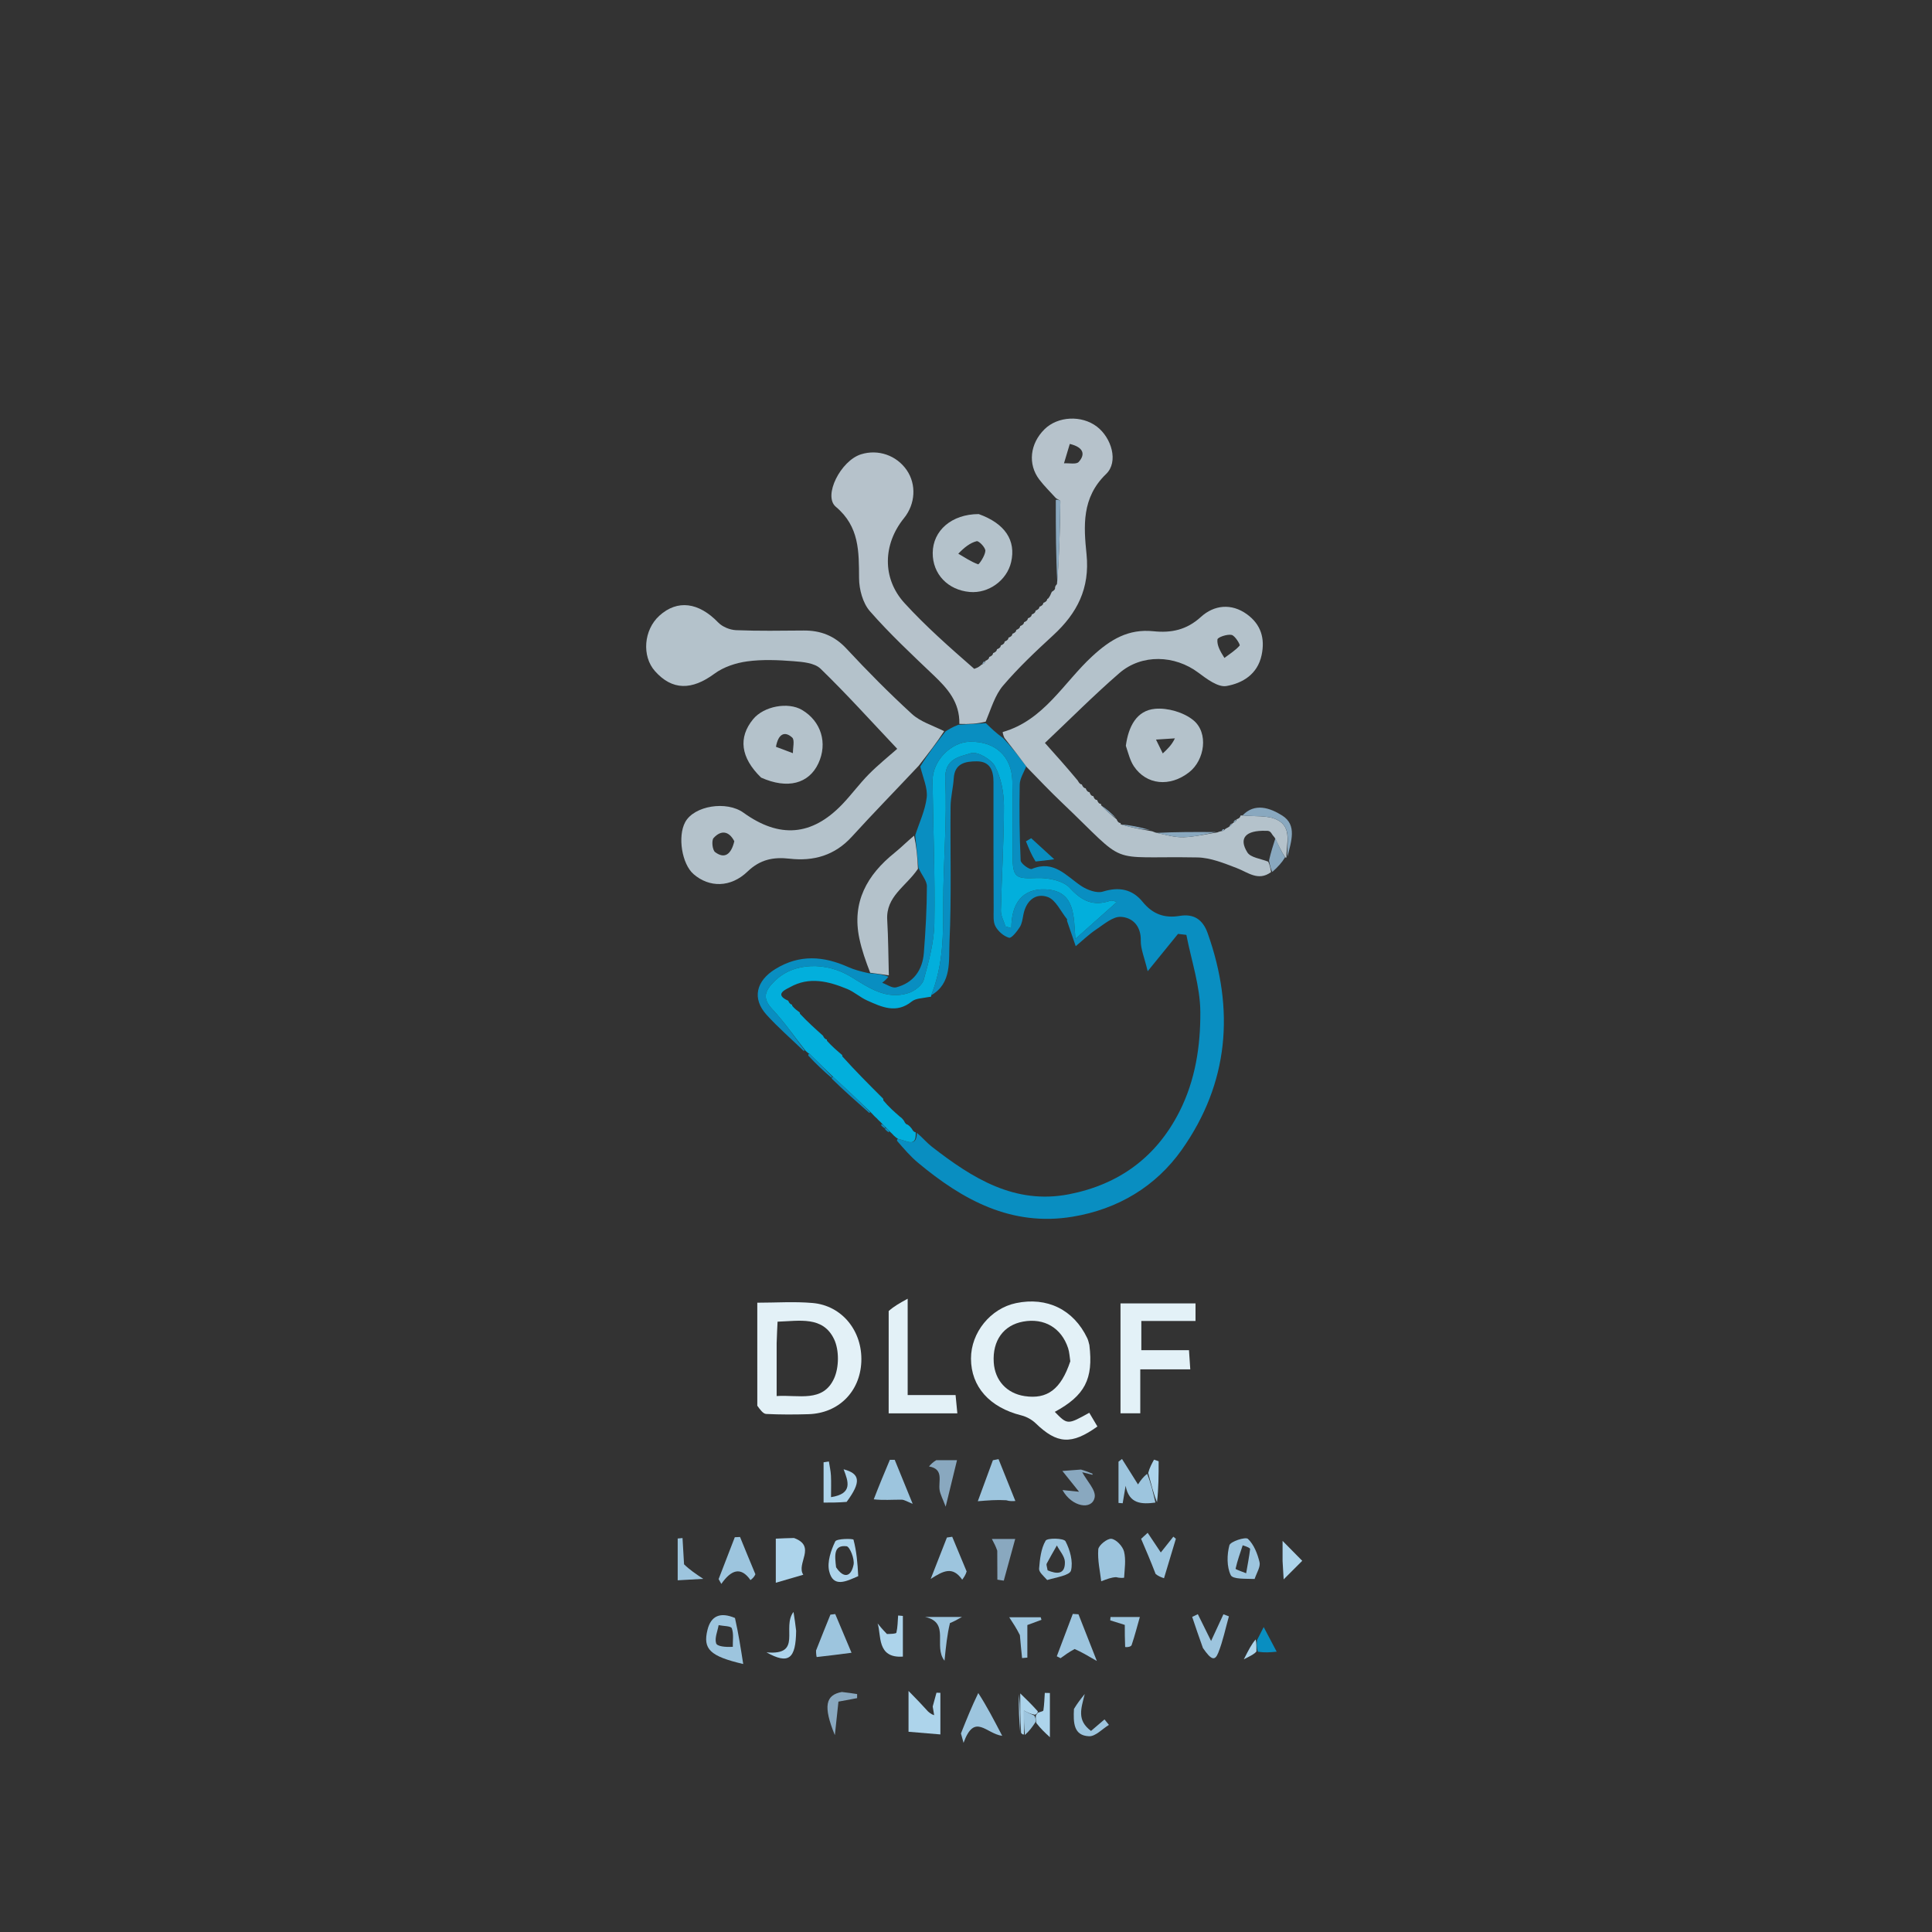 <svg version="1.1" id="Layer_1" xmlns="http://www.w3.org/2000/svg" xmlns:xlink="http://www.w3.org/1999/xlink" x="0px" y="0px"
	 width="100%" viewBox="0 0 500 500" enable-background="new 0 0 500 500" xml:space="preserve">

<rect x="0" y="0" width="500" height="500" fill="#333333" stroke="none"/>

<path fill="#098EC1" opacity="1" stroke="none" 
	d="
M208.011,271.99 
	C204.791,268.887 201.393,265.946 198.396,262.641 
	C194.545,258.395 195.7,253.838 200.654,250.79 
	C206.937,246.924 213.144,247.421 219.531,250.275 
	C220.988,250.925 222.54,251.366 224.791,251.86 
	C227.033,252.014 228.532,252.21 229.921,252.783 
	C229.311,253.555 228.811,253.95 228.31,254.346 
	C229.528,254.774 230.902,255.8 231.936,255.529 
	C236.399,254.356 238.743,251.088 239.093,246.599 
	C239.541,240.861 239.871,235.101 239.877,229.35 
	C239.879,227.881 238.469,226.409 237.708,224.578 
	C237.424,221.533 237.14,218.85 236.855,216.167 
	C237.9,212.925 239.432,209.741 239.828,206.422 
	C240.117,203.998 238.911,201.397 238.165,198.383 
	C240.206,195.024 242.454,192.157 244.701,189.29 
	C245.617,188.715 246.534,188.139 248.014,187.575 
	C250.769,187.444 252.961,187.303 255.153,187.161 
	C256.425,188.398 257.697,189.634 259.589,191.015 
	C262,193.543 263.79,195.926 265.581,198.308 
	C264.994,199.889 263.936,201.459 263.903,203.05 
	C263.768,209.591 263.837,216.142 264.143,222.675 
	C264.181,223.502 266.441,225.136 267.035,224.885 
	C272.731,222.487 275.878,226.643 279.771,229.253 
	C281.34,230.306 283.828,231.239 285.437,230.74 
	C289.642,229.436 293.061,230.132 295.719,233.403 
	C298.309,236.591 301.365,237.687 305.324,237.03 
	C308.944,236.43 311.279,237.955 312.541,241.504 
	C319.585,261.305 318.036,280.285 305.861,297.532 
	C299.131,307.064 289.298,312.955 277.564,314.886 
	C261.751,317.489 249.142,310.56 237.57,300.906 
	C235.661,299.313 234.014,297.405 232.168,295.262 
	C232.089,294.882 232.211,294.724 232.549,294.817 
	C234.606,295.093 237.19,297.201 237.288,293.173 
	C238.787,294.445 239.862,295.754 241.166,296.768 
	C251.613,304.886 262.601,311.831 276.698,309.066 
	C289.519,306.552 299.211,299.554 305.225,287.71 
	C309.364,279.561 310.703,270.682 310.644,261.866 
	C310.6,255.218 308.319,248.585 307.033,241.945 
	C306.313,241.86 305.592,241.775 304.871,241.69 
	C302.573,244.517 300.276,247.344 297.019,251.352 
	C296.157,247.732 295.186,245.57 295.233,243.431 
	C295.316,239.632 293.098,237.455 290.098,237.279 
	C288.025,237.157 285.718,239.197 283.696,240.543 
	C281.806,241.8 280.154,243.416 278.397,244.873 
	C277.648,242.698 276.897,240.524 276.157,238.346 
	C276.106,238.196 276.214,237.958 276.131,237.857 
	C274.509,235.865 273.228,232.882 271.15,232.141 
	C267.998,231.018 265.558,233.129 264.863,236.657 
	C264.642,237.778 264.503,239.016 263.916,239.938 
	C263.199,241.065 261.78,242.869 261.143,242.689 
	C259.771,242.301 258.325,241.037 257.625,239.744 
	C256.978,238.55 257.162,236.85 257.156,235.373 
	C257.113,224.385 257.097,213.397 257.113,202.409 
	C257.117,199.379 256.218,197.023 252.758,197.03 
	C249.848,197.036 247.063,197.532 246.827,201.441 
	C246.679,203.878 246.029,206.296 246.006,208.726 
	C245.893,220.379 246.264,232.05 245.73,243.681 
	C245.503,248.634 246.395,254.506 240.987,257.574 
	C244.178,249.632 244.114,241.695 244.11,233.684 
	C244.104,223.067 245.127,212.424 244.632,201.842 
	C244.369,196.206 248.405,195.862 251.285,194.922 
	C252.907,194.394 256.549,196.492 257.515,198.333 
	C259.084,201.325 259.81,205.076 259.819,208.51 
	C259.844,217.547 259.232,226.585 259.029,235.626 
	C258.998,236.99 259.798,238.372 260.214,239.746 
	C260.721,239.905 261.228,240.064 261.735,240.224 
	C261.716,233.872 264.555,229.941 270.497,230.169 
	C278.324,230.469 277.863,237.151 278.311,242.977 
	C282.245,239.477 285.606,236.486 289.034,233.436 
	C288.726,233.373 287.909,232.929 287.306,233.13 
	C282.96,234.58 280.016,233.237 276.88,229.805 
	C275.137,227.896 271.25,227.123 268.385,227.237 
	C262.899,227.456 262.086,227.177 262.051,221.543 
	C262.01,215.051 262.179,208.554 261.992,202.068 
	C261.807,195.65 257.466,191.819 250.974,191.957 
	C246.044,192.063 241.284,196.971 241.346,202.107 
	C241.495,214.401 242.017,226.699 241.814,238.986 
	C241.734,243.858 240.381,248.773 239.077,253.523 
	C238.681,254.965 236.692,256.493 235.119,256.995 
	C229.304,258.852 224.865,255.611 220.15,252.747 
	C213.948,248.979 205.478,248.875 200.407,253.972 
	C198.087,256.304 197.102,258.205 199.821,261.105 
	C202.917,264.408 205.5,268.192 208.232,271.823 
	C208.159,271.879 208.011,271.99 208.011,271.99 
z"/>
<path fill="#B4C2CB" opacity="1" stroke="none" 
	d="
M244.349,189.221 
	C242.454,192.157 240.206,195.024 237.764,198.166 
	C231.852,204.468 226.039,210.407 220.447,216.548 
	C216.04,221.39 210.558,222.934 204.364,222.227 
	C200.146,221.746 196.722,222.425 193.475,225.545 
	C189.085,229.764 183.546,229.746 179.487,226.219 
	C176.471,223.599 175.324,216.455 177.327,212.767 
	C179.636,208.516 188.024,207.16 192.419,210.328 
	C201.711,217.025 210.084,216.363 217.943,208.188 
	C220.355,205.679 222.418,202.83 224.864,200.359 
	C227.276,197.923 229.972,195.767 232.199,193.793 
	C225.446,186.65 219.123,179.623 212.353,173.058 
	C210.812,171.563 207.751,171.3 205.34,171.115 
	C201.366,170.811 197.297,170.63 193.373,171.165 
	C190.436,171.564 187.251,172.613 184.899,174.351 
	C179.049,178.674 173.973,178.711 169.51,173.694 
	C166.051,169.804 166.589,163.015 170.649,159.338 
	C175.317,155.109 180.83,155.869 185.868,161.096 
	C186.958,162.227 188.908,163.024 190.498,163.088 
	C196.318,163.325 202.153,163.222 207.982,163.179 
	C212.359,163.147 215.94,164.508 219.042,167.843 
	C224.484,173.69 230.117,179.386 236.006,184.778 
	C238.181,186.77 241.306,187.725 244.349,189.221 
M190.039,217.713 
	C188.63,214.991 186.57,214.794 184.679,216.873 
	C184.099,217.511 184.366,220.002 185.076,220.533 
	C187.54,222.373 189.233,221.109 190.039,217.713 
z"/>
<path fill="#B6C2CB" opacity="1" stroke="none" 
	d="
M255.093,186.767 
	C252.961,187.303 250.769,187.444 248.287,187.345 
	C248.383,181.711 245.242,178.212 241.659,174.795 
	C236,169.397 230.257,164.039 225.12,158.167 
	C223.285,156.07 222.342,152.529 222.324,149.639 
	C222.281,142.739 222.432,136.291 216.314,131.156 
	C212.943,128.327 217.587,119.212 222.836,117.573 
	C227.26,116.191 232.023,117.839 234.657,121.662 
	C237.205,125.361 236.92,130.431 233.957,134.089 
	C228.491,140.838 228.244,149.679 234.084,156.074 
	C239.547,162.055 245.656,167.445 252.131,173.099 
	C253.192,172.746 253.602,172.388 254.012,172.03 
	C254.012,172.03 253.998,171.999 254.249,171.926 
	C254.8,171.659 254.969,171.383 255.008,171.028 
	C255.008,171.028 254.998,170.997 255.249,170.925 
	C255.801,170.658 255.97,170.384 256.008,170.029 
	C256.008,170.029 255.998,169.997 256.25,169.925 
	C256.8,169.656 256.97,169.381 257.011,169.026 
	C257.011,169.026 256.999,168.998 257.249,168.926 
	C257.798,168.659 257.969,168.385 258.013,168.031 
	C258.013,168.031 257.999,167.998 258.252,167.929 
	C258.807,167.667 258.977,167.392 259.015,167.036 
	C259.015,167.036 258.999,166.998 259.253,166.928 
	C259.806,166.661 259.972,166.386 260.008,166.031 
	C260.008,166.031 259.997,165.997 260.25,165.926 
	C260.803,165.66 260.97,165.385 261.005,165.029 
	C261.005,165.029 260.996,164.996 261.25,164.925 
	C261.804,164.66 261.974,164.385 262.012,164.03 
	C262.012,164.03 261.999,163.998 262.251,163.926 
	C262.802,163.659 262.975,163.385 263.021,163.031 
	C263.021,163.031 263,162.999 263.252,162.928 
	C263.803,162.662 263.976,162.388 264.022,162.034 
	C264.022,162.034 264,161.999 264.253,161.93 
	C264.806,161.668 264.979,161.394 265.024,161.04 
	C265.024,161.04 265,160.999 265.257,160.929 
	C265.807,160.658 265.976,160.38 266.018,160.026 
	C266.018,160.026 266,159.999 266.25,159.929 
	C266.805,159.67 266.979,159.397 267.025,159.042 
	C267.025,159.042 267,158.999 267.257,158.93 
	C267.808,158.66 267.977,158.384 268.02,158.03 
	C268.02,158.03 268,157.999 268.251,157.928 
	C268.801,157.66 268.974,157.386 269.022,157.032 
	C269.022,157.032 269,156.999 269.252,156.928 
	C269.802,156.661 269.975,156.386 270.023,156.033 
	C270.023,156.033 270,155.999 270.253,155.929 
	C270.804,155.662 270.976,155.387 271.023,155.033 
	C271.023,155.033 271,154.999 271.267,154.901 
	C271.728,154.319 271.923,153.834 272.118,153.35 
	C272.118,153.35 272.192,153.098 272.505,152.967 
	C273.021,152.611 273.097,152.349 273.043,152.049 
	C273.043,152.049 273.094,151.563 273.541,151.172 
	C274.148,143.773 274.321,136.767 274.415,129.759 
	C274.419,129.484 273.671,129.2 273.274,128.919 
	C271.833,127.323 270.273,125.817 268.976,124.112 
	C265.943,120.125 266.548,114.812 270.323,111.085 
	C273.75,107.701 279.918,107.394 283.877,110.41 
	C287.653,113.288 289.546,119.516 286.256,122.678 
	C279.892,128.796 280.459,136.202 281.193,143.437 
	C282.088,152.265 278.769,158.699 272.584,164.389 
	C268.07,168.542 263.571,172.774 259.603,177.429 
	C257.49,179.908 256.52,183.361 255.093,186.767 
M276.862,114.889 
	C276.361,116.561 275.859,118.232 275.358,119.904 
	C276.664,119.819 278.541,120.248 279.167,119.552 
	C281.006,117.51 280.33,115.714 276.862,114.889 
z"/>
<path fill="#B4C2CB" opacity="1" stroke="none" 
	d="
M265.77,198.575 
	C263.79,195.926 262,193.543 259.95,190.966 
	C259.625,190.311 259.448,189.462 259.508,189.445 
	C270.167,186.409 275.258,176.674 282.673,169.839 
	C287.406,165.476 292.034,162.693 298.52,163.366 
	C303.088,163.841 307.073,163.058 310.798,159.658 
	C314.158,156.593 318.671,156.014 322.754,159.005 
	C326.316,161.613 327.429,165.2 326.502,169.551 
	C325.442,174.531 321.55,176.815 317.406,177.543 
	C315.229,177.926 312.288,175.701 310.123,174.078 
	C304.059,169.533 295.496,169.167 289.683,174.205 
	C283.055,179.951 276.86,186.195 270.425,192.272 
	C273.348,195.536 275.994,198.491 278.892,201.974 
	C279.343,202.798 279.618,202.97 279.971,203.019 
	C279.971,203.019 280.001,202.999 280.074,203.249 
	C280.343,203.797 280.616,203.97 280.969,204.02 
	C280.969,204.02 281.001,203.999 281.07,204.249 
	C281.329,204.797 281.598,204.972 281.946,205.026 
	C281.946,205.026 282.001,205.004 282.055,205.264 
	C282.292,205.827 282.558,205.995 282.91,206.03 
	C282.91,206.03 282.982,206.021 283.04,206.287 
	C283.279,206.848 283.542,207.009 283.887,207.037 
	C283.887,207.037 283.97,207.035 284.033,207.303 
	C284.28,207.863 284.543,208.019 284.887,208.041 
	C284.887,208.041 284.962,208.025 284.978,208.422 
	C286.318,209.885 287.641,210.951 288.964,212.017 
	C288.964,212.017 289.003,212 289.074,212.256 
	C289.343,212.81 289.621,212.973 289.978,213.003 
	C289.978,213.003 290.002,212.996 290.063,213.353 
	C292.697,214.164 295.27,214.618 297.843,215.073 
	C298.037,215.096 298.231,215.12 299.022,215.459 
	C301.877,216.102 304.148,216.76 306.389,216.674 
	C309.313,216.561 312.213,215.857 315.124,215.408 
	C315.279,215.323 315.434,215.239 316.023,215.112 
	C316.707,215.018 316.88,214.874 316.977,214.639 
	C317.134,214.513 317.29,214.386 317.959,214.05 
	C318.652,213.565 318.832,213.291 319.012,213.016 
	C319.012,213.016 319,213 319.244,212.928 
	C319.787,212.667 319.962,212.397 320.013,212.047 
	C320.013,212.047 320,211.997 320.256,211.945 
	C320.812,211.719 320.981,211.459 321.021,211.115 
	C321.021,211.115 321.029,211.022 321.513,211.035 
	C324.853,211.361 328.068,210.95 330.488,212.146 
	C334.542,214.151 332.842,218.433 332.939,221.906 
	C332.939,221.906 332.999,221.972 332.604,221.906 
	C331.498,220.201 330.786,218.561 329.876,216.758 
	C329.48,216.314 329.283,216.034 328.97,215.545 
	C328.615,215.091 328.325,214.984 327.634,215.009 
	C322.329,214.85 320.511,216.929 322.82,220.608 
	C323.651,221.933 326.169,222.2 328.216,222.997 
	C328.662,223.93 328.808,224.815 328.953,225.7 
	C325.624,228.147 322.981,225.764 320.021,224.635 
	C316.751,223.388 313.278,221.962 309.871,221.902 
	C285.751,221.474 292.517,224.558 274.782,207.676 
	C271.768,204.808 268.896,201.791 265.77,198.575 
M316.88,170.274 
	C318.24,169.242 319.731,168.325 320.831,167.066 
	C321.014,166.856 319.63,164.5 318.727,164.314 
	C317.57,164.076 315.136,164.918 315.072,165.494 
	C314.912,166.957 315.766,168.531 316.88,170.274 
z"/>
<path fill="#E3F1F7" opacity="1" stroke="none" 
	d="
M281.928,348.085 
	C283.007,356.906 280.74,361.174 272.978,365.39 
	C276.268,368.749 276.268,368.749 281.904,365.624 
	C282.607,366.808 283.317,368.004 284.011,369.173 
	C277.293,373.993 273.565,373.692 268.031,368.346 
	C267.046,367.394 265.659,366.633 264.329,366.302 
	C256.132,364.256 251.301,358.896 251.291,351.601 
	C251.283,344.867 256.339,338.631 262.93,337.248 
	C270.982,335.558 277.867,338.935 281.379,346.31 
	C281.59,346.754 281.721,347.238 281.928,348.085 
M276.992,352.302 
	C276.811,351.168 276.779,349.985 276.425,348.908 
	C274.693,343.638 270.24,341.038 264.801,342.024 
	C259.714,342.946 256.829,346.941 257.18,352.575 
	C257.473,357.256 260.545,360.613 265.177,361.311 
	C270.949,362.181 274.554,359.637 276.992,352.302 
z"/>
<path fill="#E3F1F7" opacity="1" stroke="none" 
	d="
M195.989,363.803 
	C195.986,354.729 195.986,346.138 195.986,337.137 
	C200.786,337.137 205.57,336.803 210.291,337.212 
	C217.951,337.876 223.234,344.505 222.91,352.419 
	C222.592,360.169 217.021,365.751 209.238,365.99 
	C205.589,366.101 201.929,366.108 198.286,365.931 
	C197.496,365.893 196.755,364.86 195.989,363.803 
M200.997,347.592 
	C200.997,352.034 200.997,356.476 200.997,361.296 
	C206.673,360.921 212.949,363.057 215.845,356.772 
	C217.166,353.907 217.206,349.397 215.858,346.574 
	C212.969,340.523 206.848,341.877 201.235,342.048 
	C201.149,343.704 201.073,345.162 200.997,347.592 
z"/>
<path fill="#B4C2CB" opacity="1" stroke="none" 
	d="
M196.972,201.242 
	C191.64,196.051 191.024,190.848 194.907,186.123 
	C197.663,182.769 203.934,181.586 207.568,183.735 
	C212.517,186.661 214.245,192.324 211.791,197.571 
	C209.334,202.824 203.82,204.308 196.972,201.242 
M200.818,193.272 
	C202.281,193.823 203.743,194.374 205.206,194.925 
	C205.178,193.534 205.721,191.517 205.013,190.873 
	C203.13,189.159 201.429,189.841 200.818,193.272 
z"/>
<path fill="#B4C2CB" opacity="1" stroke="none" 
	d="
M253.295,133.042 
	C260.12,135.493 262.976,139.869 261.678,145.473 
	C260.583,150.203 255.834,153.634 250.976,153.205 
	C245.286,152.703 241.346,148.55 241.386,143.095 
	C241.428,137.318 246.272,133.057 253.295,133.042 
M248.002,143.296 
	C249.691,144.27 251.328,145.389 253.134,146.041 
	C253.366,146.125 254.946,143.811 255.01,142.562 
	C255.054,141.715 253.319,139.919 252.759,140.06 
	C251.084,140.481 249.596,141.646 248.002,143.296 
z"/>
<path fill="#E3F1F7" opacity="1" stroke="none" 
	d="
M289.987,356.958 
	C289.987,350.177 289.987,343.89 289.987,337.321 
	C296.414,337.321 302.786,337.321 309.399,337.321 
	C309.399,338.774 309.399,340.138 309.399,341.872 
	C304.527,341.872 299.932,341.872 295.376,341.872 
	C295.376,344.516 295.376,346.787 295.376,349.428 
	C299.513,349.428 303.449,349.428 307.709,349.428 
	C307.826,351.172 307.92,352.569 308.042,354.384 
	C303.679,354.384 299.603,354.384 295.102,354.384 
	C295.102,358.351 295.102,361.932 295.102,365.759 
	C293.281,365.759 291.882,365.759 289.987,365.759 
	C289.987,363.003 289.987,360.228 289.987,356.958 
z"/>
<path fill="#B4C2CB" opacity="1" stroke="none" 
	d="
M236.56,216.273 
	C237.14,218.85 237.424,221.533 237.563,224.852 
	C234.453,229.45 229.249,231.963 229.611,238.067 
	C229.894,242.838 229.901,247.625 230.031,252.406 
	C228.532,252.21 227.033,252.014 225.208,251.745 
	C224.046,248.755 223.034,245.874 222.407,242.912 
	C220.407,233.474 224.386,226.431 231.534,220.69 
	C233.194,219.357 234.692,217.822 236.56,216.273 
z"/>
<path fill="#B4C2CB" opacity="1" stroke="none" 
	d="
M291.366,193.007 
	C292.043,188.004 294.148,183.877 298.942,183.437 
	C302.175,183.14 306.313,184.337 308.818,186.375 
	C312.831,189.641 311.806,196.703 307.729,199.873 
	C302.754,203.743 296.706,203.159 293.454,198.322 
	C292.474,196.864 292.038,195.041 291.366,193.007 
M304.065,191.084 
	C302.433,191.19 300.802,191.296 299.171,191.402 
	C299.756,192.597 300.34,193.792 300.925,194.986 
	C302.076,193.915 303.228,192.843 304.065,191.084 
z"/>
<path fill="#E3F1F7" opacity="1" stroke="none" 
	d="
M229.99,339.295 
	C231.391,338.049 232.79,337.275 234.905,336.106 
	C234.905,345.148 234.905,352.888 234.905,361.037 
	C239.118,361.037 243.007,361.037 247.302,361.037 
	C247.47,362.763 247.601,364.119 247.761,365.768 
	C241.475,365.768 235.561,365.768 229.987,365.768 
	C229.987,357.1 229.987,348.434 229.99,339.295 
z"/>
<path fill="#ADD4EB" opacity="1" stroke="none" 
	d="
M241.383,441.643 
	C241.709,440.453 242.035,439.262 242.361,438.072 
	C242.697,438.082 243.034,438.093 243.37,438.104 
	C243.37,441.739 243.37,445.374 243.37,448.869 
	C240.874,448.66 238.098,448.428 235.126,448.18 
	C235.126,445.504 235.126,442.426 235.126,437.611 
	C237.293,439.83 238.556,441.123 240.218,442.972 
	C240.998,443.644 241.379,443.762 241.761,443.879 
	C241.635,443.134 241.509,442.388 241.383,441.643 
z"/>
<path fill="#ADD4EB" opacity="1" stroke="none" 
	d="
M205.487,398.034 
	C211.416,400.191 205.967,404.647 207.89,407.54 
	C205.469,408.246 203.048,408.951 200.777,409.613 
	C200.777,405.159 200.777,401.797 200.777,398.203 
	C202.487,398.124 203.791,398.064 205.487,398.034 
z"/>
<path fill="#9DC5DE" opacity="1" stroke="none" 
	d="
M299.015,388.869 
	C295.446,389.329 292.187,389.25 291.31,384.518 
	C291.057,386.026 290.804,387.534 290.551,389.042 
	C290.19,389.014 289.828,388.987 289.467,388.959 
	C289.467,385.399 289.467,381.839 289.467,378.279 
	C289.77,378.048 290.072,377.817 290.375,377.586 
	C291.688,379.674 293.002,381.763 294.511,384.163 
	C295.208,383.132 295.812,382.239 296.889,381.435 
	C297.914,383.973 298.464,386.421 299.015,388.869 
z"/>
<path fill="#9DC5DE" opacity="1" stroke="none" 
	d="
M288.838,408.167 
	C287.605,408.233 286.592,408.62 284.994,409.229 
	C284.707,406.717 284.02,403.815 284.231,400.979 
	C284.311,399.91 286.598,398.091 287.645,398.242 
	C288.908,398.423 290.554,400.175 290.898,401.535 
	C291.435,403.657 291.043,406.023 290.921,408.279 
	C290.915,408.382 289.705,408.42 288.838,408.167 
z"/>
<path fill="#9DC5DE" opacity="1" stroke="none" 
	d="
M190.211,418.733 
	C191.121,422.793 191.711,426.59 192.342,430.645 
	C183.733,428.628 181.857,426.79 183.1,421.786 
	C184.006,418.139 186.438,417.139 190.211,418.733 
M189.647,426.194 
	C189.614,424.574 189.921,422.828 189.388,421.394 
	C189.162,420.787 187.171,420.836 185.982,420.587 
	C185.701,422.173 184.909,423.918 185.333,425.285 
	C185.585,426.096 187.755,426.312 189.647,426.194 
z"/>
<path fill="#9DC5DE" opacity="1" stroke="none" 
	d="
M271.011,408.907 
	C270.047,407.842 268.846,406.852 268.918,405.967 
	C269.12,403.489 269.4,400.793 270.599,398.737 
	C271.052,397.961 275.324,398.068 275.748,398.876 
	C276.92,401.114 277.757,404.128 277.175,406.444 
	C276.856,407.714 273.398,408.194 271.011,408.907 
M271.122,406.401 
	C273.465,407.377 275.685,407.573 275.593,404.214 
	C275.554,402.78 274.248,401.381 273.518,399.966 
	C272.629,401.534 271.72,403.09 270.876,404.681 
	C270.749,404.921 270.924,405.32 271.122,406.401 
z"/>
<path fill="#89A8BF" opacity="1" stroke="none" 
	d="
M279.751,380.322 
	C280.956,380.66 281.86,381.033 282.764,381.405 
	C282.743,381.494 282.722,381.584 282.702,381.673 
	C281.821,381.45 280.941,381.226 280.078,381.007 
	C281.278,383.256 283.661,385.644 283.302,387.504 
	C282.643,390.923 277.379,390.01 274.975,385.629 
	C276.502,385.783 277.705,385.905 279.253,386.061 
	C277.809,384.259 276.577,382.722 274.943,380.683 
	C276.918,380.54 278.185,380.448 279.751,380.322 
z"/>
<path fill="#9DC5DE" opacity="1" stroke="none" 
	d="
M211.193,427.154 
	C212.505,423.812 213.707,420.84 214.91,417.868 
	C215.325,417.819 215.741,417.769 216.157,417.719 
	C217.658,421.282 219.158,424.846 220.375,427.733 
	C217.23,428.141 214.302,428.526 211.366,428.841 
	C211.319,428.846 211.179,427.982 211.193,427.154 
z"/>
<path fill="#9DC5DE" opacity="1" stroke="none" 
	d="
M253.176,438.159 
	C255.337,441.485 257.137,444.942 259.373,449.234 
	C255.157,448.681 252.228,443.157 249.366,451.045 
	C249.141,450.235 248.917,449.425 248.692,448.615 
	C250.067,445.174 251.442,441.733 253.176,438.159 
z"/>
<path fill="#9DC5DE" opacity="1" stroke="none" 
	d="
M260.412,388.261 
	C257.912,388.111 255.627,388.302 253.056,388.517 
	C254.34,385.029 255.651,381.467 256.962,377.905 
	C257.448,377.811 257.934,377.718 258.42,377.624 
	C259.871,381.233 261.322,384.842 262.772,388.45 
	C262.057,388.501 261.342,388.551 260.412,388.261 
z"/>
<path fill="#9DC5DE" opacity="1" stroke="none" 
	d="
M324.691,408.637 
	C322.437,408.541 319.051,408.767 318.509,407.632 
	C317.463,405.447 317.523,402.36 318.165,399.921 
	C318.425,398.932 322.35,397.672 322.967,398.259 
	C324.51,399.726 325.434,402.101 325.966,404.269 
	C326.259,405.464 325.26,406.975 324.691,408.637 
M321.61,399.924 
	C320.953,401.935 320.218,403.93 319.77,405.986 
	C319.73,406.17 321.548,406.759 322.503,407.16 
	C322.864,405.077 323.268,402.999 323.53,400.904 
	C323.561,400.649 322.823,400.297 321.61,399.924 
z"/>
<path fill="#9DC5DE" opacity="1" stroke="none" 
	d="
M311.315,426.501 
	C310.266,423.607 309.401,421.03 308.536,418.452 
	C309.023,418.216 309.511,417.981 309.998,417.746 
	C311.147,420.069 312.296,422.392 313.428,424.68 
	C314.465,422.44 315.544,420.108 316.623,417.777 
	C317.094,417.955 317.566,418.132 318.038,418.31 
	C317.149,421.457 316.498,424.698 315.293,427.719 
	C314.413,429.923 313.471,429.645 311.315,426.501 
z"/>
<path fill="#9DC5DE" opacity="1" stroke="none" 
	d="
M226.127,388.025 
	C227.541,384.355 228.917,381.077 230.293,377.8 
	C230.712,377.799 231.131,377.798 231.55,377.797 
	C232.999,381.346 234.448,384.895 236.201,389.19 
	C234.829,388.658 234.069,388.115 233.307,388.113 
	C230.901,388.106 228.495,388.301 226.127,388.025 
z"/>
<path fill="#9DC5DE" opacity="1" stroke="none" 
	d="
M278.115,426.764 
	C276.632,427.56 275.549,428.351 274.467,429.142 
	C274.143,428.976 273.82,428.809 273.496,428.643 
	C274.877,424.989 276.259,421.334 277.64,417.68 
	C278.13,417.713 278.62,417.745 279.109,417.777 
	C280.503,421.321 281.898,424.865 283.863,429.86 
	C281.218,428.325 279.867,427.541 278.115,426.764 
z"/>
<path fill="#9DC5DE" opacity="1" stroke="none" 
	d="
M195.495,407.413 
	C195.192,408.148 194.709,408.539 194.225,408.929 
	C191.705,405.318 189.189,406.319 186.675,409.917 
	C186.443,409.501 186.211,409.085 185.979,408.668 
	C187.374,405.056 188.77,401.444 190.165,397.832 
	C190.618,397.812 191.07,397.792 191.523,397.772 
	C192.787,400.871 194.05,403.97 195.495,407.413 
z"/>
<path fill="#9DC5DE" opacity="1" stroke="none" 
	d="
M250.167,406.694 
	C249.875,407.642 249.447,408.231 249.02,408.82 
	C246.521,405.22 244.098,406.558 240.864,408.621 
	C242.262,405.051 243.661,401.48 245.059,397.909 
	C245.517,397.845 245.975,397.781 246.432,397.716 
	C247.632,400.589 248.832,403.462 250.167,406.694 
z"/>
<path fill="#ADD4EB" opacity="1" stroke="none" 
	d="
M222.108,407.903 
	C219.035,409.243 215.616,411.022 214.581,406.592 
	C214.031,404.238 215.04,401.246 216.153,398.929 
	C216.529,398.145 220.809,398.175 220.887,398.472 
	C221.669,401.433 221.946,404.528 222.108,407.903 
M216.38,405.61 
	C218.375,408.61 220.258,408.106 220.902,404.944 
	C221.205,403.456 219.927,400.268 219.091,400.169 
	C215.701,399.767 216.021,402.566 216.38,405.61 
z"/>
<path fill="#ADD4EB" opacity="1" stroke="none" 
	d="
M219.107,388.688 
	C216.936,388.869 215.144,388.869 213.142,388.869 
	C213.142,385.34 213.142,381.889 213.142,378.439 
	C213.599,378.37 214.057,378.301 214.515,378.232 
	C214.699,379.441 214.982,380.644 215.045,381.859 
	C215.136,383.634 215.068,385.416 215.068,387.461 
	C220.778,386.578 219.537,383.409 218.325,380.25 
	C222.623,381.384 222.924,383.524 219.107,388.688 
z"/>
<path fill="#ADD4EB" opacity="1" stroke="none" 
	d="
M229.543,422.879 
	C230.621,422.852 231.918,422.83 231.99,422.522 
	C232.324,421.088 232.319,419.575 232.436,418.091 
	C232.845,418.128 233.254,418.164 233.662,418.201 
	C233.662,421.761 233.662,425.321 233.662,428.726 
	C226.823,429.21 228.128,423.069 227.126,420.141 
	C227.376,420.456 228.287,421.604 229.543,422.879 
z"/>
<path fill="#9DC5DE" opacity="1" stroke="none" 
	d="
M299.068,407.336 
	C297.82,404.07 296.569,401.158 295.319,398.246 
	C295.885,397.727 296.451,397.209 297.016,396.69 
	C298.137,398.367 299.257,400.044 300.415,401.777 
	C301.419,400.513 302.54,399.101 303.662,397.689 
	C303.88,397.87 304.098,398.051 304.316,398.232 
	C303.293,401.635 302.269,405.038 301.245,408.441 
	C300.519,408.19 299.793,407.94 299.068,407.336 
z"/>
<path fill="#89A8BF" opacity="1" stroke="none" 
	d="
M242.299,377.894 
	C244.773,377.889 246.806,377.889 247.675,377.889 
	C246.72,381.805 245.898,385.171 244.739,389.923 
	C243.974,387.887 243.365,386.802 243.173,385.647 
	C242.791,383.333 244.384,380.211 240.424,379.512 
	C240.902,378.974 241.38,378.436 242.299,377.894 
z"/>
<path fill="#89A8BF" opacity="1" stroke="none" 
	d="
M273.239,129.393 
	C273.671,129.2 274.419,129.484 274.415,129.759 
	C274.321,136.767 274.148,143.773 273.639,150.948 
	C273.261,144.033 273.233,136.95 273.239,129.393 
z"/>
<path fill="#89A8BF" opacity="1" stroke="none" 
	d="
M217.874,437.884 
	C219.484,438.065 220.653,438.245 221.822,438.425 
	C221.822,438.775 221.822,439.125 221.822,439.475 
	C220.351,439.75 218.879,440.026 216.989,440.38 
	C216.69,443.171 216.375,446.114 216.059,449.057 
	C212.976,441.538 213.652,438.654 217.874,437.884 
z"/>
<path fill="#9DC5DE" opacity="1" stroke="none" 
	d="
M277.94,442.27 
	C278.879,440.707 279.804,439.559 280.729,438.411 
	C279.786,442.206 278.632,445.186 282.357,447.962 
	C283.558,446.936 284.701,445.959 285.845,444.983 
	C286.227,445.455 286.608,445.928 286.99,446.401 
	C285.27,447.442 283.51,449.41 281.837,449.339 
	C277.818,449.168 277.761,445.801 277.94,442.27 
z"/>
<path fill="#89A8BF" opacity="1" stroke="none" 
	d="
M258.09,401.32 
	C257.686,400.161 257.311,399.448 256.695,398.279 
	C259.301,398.279 261.556,398.279 262.735,398.279 
	C261.718,401.99 260.748,405.53 259.778,409.071 
	C259.225,408.986 258.672,408.9 258.119,408.815 
	C258.119,406.466 258.119,404.116 258.09,401.32 
z"/>
<path fill="#9DC5DE" opacity="1" stroke="none" 
	d="
M263.947,423.171 
	C263.069,421.406 262.191,420.071 261.188,418.547 
	C263.521,418.547 266.428,418.547 269.336,418.547 
	C269.4,418.767 269.464,418.986 269.528,419.206 
	C268.447,419.606 267.366,420.007 265.878,420.558 
	C265.878,423.258 265.878,426.124 265.878,428.99 
	C265.422,429.029 264.966,429.068 264.511,429.108 
	C264.322,427.273 264.134,425.438 263.947,423.171 
z"/>
<path fill="#9DC5DE" opacity="1" stroke="none" 
	d="
M245.85,420.046 
	C245.121,423.053 244.824,425.98 244.438,429.791 
	C241.463,426.016 246.016,419.885 239.382,418.462 
	C242.2,418.462 245.018,418.462 248.971,418.462 
	C247.467,419.303 246.875,419.635 245.85,420.046 
z"/>
<path fill="#ADD4EB" opacity="1" stroke="none" 
	d="
M268.655,443.219 
	C269.132,443.033 269.987,442.904 270.026,442.651 
	C270.254,441.157 270.293,439.634 270.395,438.121 
	C270.834,438.13 271.273,438.139 271.712,438.148 
	C271.712,441.684 271.712,445.22 271.712,449.595 
	C270.433,448.412 269.38,447.439 268.2,445.92 
	C268.035,444.929 267.998,444.483 268.141,443.838 
	C268.432,443.499 268.543,443.359 268.655,443.219 
z"/>
<path fill="#9DC5DE" opacity="1" stroke="none" 
	d="
M291.188,426.251 
	C291.095,424.183 291.095,422.523 291.095,420.524 
	C289.846,420.133 288.587,419.739 287.329,419.345 
	C287.352,419.058 287.376,418.771 287.4,418.484 
	C290.24,418.484 293.081,418.484 294.989,418.484 
	C294.314,420.857 293.684,423.32 292.871,425.721 
	C292.721,426.162 291.829,426.353 291.188,426.251 
z"/>
<path fill="#89A8BF" opacity="1" stroke="none" 
	d="
M333.22,221.653 
	C332.842,218.433 334.542,214.151 330.488,212.146 
	C328.068,210.95 324.853,211.361 321.558,211.044 
	C324.711,207.691 328.704,209.063 331.883,211.09 
	C335.716,213.536 334.155,217.746 333.22,221.653 
z"/>
<path fill="#ADD4EB" opacity="1" stroke="none" 
	d="
M206.04,422.032 
	C205.959,429.327 204.116,430.838 198.364,427.624 
	C207.807,428.496 202.242,421.188 205.36,417.164 
	C205.671,419.193 205.855,420.395 206.04,422.032 
z"/>
<path fill="#9DC5DE" opacity="1" stroke="none" 
	d="
M177.032,404.843 
	C178.536,406.303 180.039,407.304 181.991,408.605 
	C179.733,408.734 177.67,408.851 175.386,408.98 
	C175.386,405.358 175.386,401.761 175.386,398.164 
	C175.802,398.125 176.218,398.086 176.634,398.048 
	C176.767,400.16 176.899,402.273 177.032,404.843 
z"/>
<path fill="#ADD4EB" opacity="1" stroke="none" 
	d="
M331.93,404.007 
	C331.93,402.096 331.93,400.641 331.93,398.78 
	C333.894,400.769 335.496,402.393 337.02,403.937 
	C335.978,404.978 334.243,406.712 332.209,408.744 
	C332.124,407.44 332.027,405.952 331.93,404.007 
z"/>
<path fill="#098EC1" opacity="1" stroke="none" 
	d="
M267.999,222.95 
	C266.906,221.203 266.213,219.465 265.52,217.726 
	C265.972,217.461 266.424,217.197 266.876,216.932 
	C268.583,218.493 270.291,220.054 272.833,222.378 
	C270.691,222.659 269.545,222.809 267.999,222.95 
z"/>
<path fill="#89A8BF" opacity="1" stroke="none"
	d="
M314.651,215.341
	C312.213,215.857 309.313,216.561 306.389,216.674
	C304.148,216.76 301.877,216.102 299.3,215.55
	C304.046,215.309 309.112,215.292 314.651,215.341
z"/>
<path fill="#098EC1" opacity="1" stroke="none"
	d="
M325.33,424.432
	C325.826,423.461 326.323,422.49 327.043,421.081
	C328.105,423.098 329.05,424.891 330.403,427.46
	C328.613,427.624 327.343,427.741 325.545,427.467
	C325.122,426.196 325.226,425.314 325.33,424.432
z"/>
<path fill="#098EC1" opacity="1" stroke="none"
	d="
M224.975,288.023
	C221.768,285.198 218.56,282.372 215.277,279.172
	C215.202,278.796 215.353,278.643 215.674,278.757
	C219.09,281.843 222.185,284.815 225.203,287.846
	C225.127,287.905 224.975,288.023 224.975,288.023
z"/>
<path fill="#ADD4EB" opacity="1" stroke="none"
	d="
M264.99,448.847
	C264.824,448.907 264.659,448.967 264.259,448.471
	C264.028,444.693 264.032,441.472 264.035,438.25
	C265.528,439.692 267.021,441.134 268.584,442.897
	C268.543,443.359 268.432,443.499 267.833,443.773
	C266.658,443.555 265.971,443.203 264.99,442.7
	C264.99,444.942 264.99,446.894 264.99,448.847
z"/>
<path fill="#ADD4EB" opacity="1" stroke="none"
	d="
M299.434,388.765
	C298.464,386.421 297.914,383.973 297.152,381.21
	C297.512,379.848 298.084,378.802 298.656,377.757
	C299.055,377.893 299.454,378.03 299.854,378.167
	C299.854,381.665 299.854,385.163 299.434,388.765
z"/>
<path fill="#9DC5DE" opacity="1" stroke="none"
	d="
M265.238,449.011
	C264.99,446.894 264.99,444.942 264.99,442.7
	C265.971,443.203 266.658,443.555 267.653,443.972
	C267.998,444.483 268.035,444.929 268.044,445.598
	C267.173,446.94 266.329,448.058 265.238,449.011
z"/>
<path fill="#89A8BF" opacity="1" stroke="none"
	d="
M329.279,225.654
	C328.808,224.815 328.662,223.93 328.424,222.692
	C328.912,220.533 329.493,218.728 330.075,216.922
	C330.786,218.561 331.498,220.201 332.563,221.892
	C331.812,223.166 330.708,224.387 329.279,225.654
z"/>
<path fill="#098EC1" opacity="1" stroke="none"
	d="
M215.126,278.873
	C213.131,277.16 211.211,275.371 209.207,273.21
	C209.123,272.839 209.234,272.692 209.571,272.792
	C211.723,274.809 213.538,276.726 215.353,278.643
	C215.353,278.643 215.202,278.796 215.126,278.873
z"/>
<path fill="#89A8BF" opacity="1" stroke="none"
	d="
M297.592,214.804
	C295.27,214.618 292.697,214.164 290.061,213.365
	C292.445,213.526 294.893,214.03 297.592,214.804
z"/>
<path fill="#9DC5DE" opacity="1" stroke="none"
	d="
M263.687,438.444
	C264.032,441.472 264.028,444.693 264.022,448.354
	C263.792,445.408 263.566,442.023 263.687,438.444
z"/>
<path fill="#89A8BF" opacity="1" stroke="none"
	d="
M288.846,211.722
	C287.641,210.951 286.318,209.885 284.973,208.46
	C286.211,209.21 287.469,210.318 288.846,211.722
z"/>
<path fill="#ADD4EB" opacity="1" stroke="none"
	d="
M324.965,424.283
	C325.226,425.314 325.122,426.196 325.168,427.389
	C324.641,428.043 323.963,428.385 321.905,429.424
	C323.191,426.9 323.896,425.517 324.965,424.283
z"/>

<path fill="#098EC1" opacity="1" stroke="none"
	d="
M228.988,292.013
	C228.71,291.837 228.432,291.661 228.075,291.245
	C227.997,291.004 228.103,290.898 228.341,290.993
	C228.814,291.301 229.023,291.537 229.153,291.849
	C229.098,291.904 228.988,292.013 228.988,292.013
z"/>
<path fill="#098EC1" opacity="1" stroke="none"
	d="
M229.977,293.024
	C229.702,292.846 229.427,292.668 229.07,292.251
	C228.988,292.013 229.098,291.904 229.336,291.999
	C229.81,292.306 230.02,292.541 230.147,292.856
	C230.09,292.912 229.977,293.024 229.977,293.024
z"/>


<path fill="#89A8BF" opacity="1" stroke="none"
	d="
M254.769,171.103
	C254.969,171.383 254.8,171.659 254.264,171.933
	C254.195,171.735 254.362,171.457 254.769,171.103
z"/>
<path fill="#89A8BF" opacity="1" stroke="none"
	d="
M316.796,214.593
	C316.88,214.874 316.707,215.018 316.284,215.064
	C316.176,214.788 316.345,214.617 316.796,214.593
z"/>
<path fill="#89A8BF" opacity="1" stroke="none"
	d="
M318.767,213.091
	C318.832,213.291 318.652,213.565 318.236,213.929
	C318.174,213.734 318.348,213.451 318.767,213.091
z"/>
<path fill="#89A8BF" opacity="1" stroke="none"
	d="
M319.773,212.116
	C319.962,212.397 319.787,212.667 319.252,212.934
	C319.188,212.736 319.36,212.461 319.773,212.116
z"/>

	<path fill="#02AFDC" opacity="1" stroke="none"
		  d="
    M234.856,291.04
    C235.15,291.234 235.444,291.429 235.945,292.081
    C236.343,292.807 236.601,292.971 236.926,293.029
    C236.926,293.029 236.981,293.019 236.975,293.046
    C237.19,297.201 234.606,295.093 232.549,294.817
    C232.001,294.504 231.782,294.292 231.378,293.945
    C231.012,293.548 230.8,293.315 230.385,292.951
    C230.02,292.541 229.81,292.306 229.391,291.944
    C229.023,291.537 228.814,291.301 228.395,290.94
    C228.028,290.532 227.818,290.297 227.395,289.939
    C227.026,289.533 226.813,289.301 226.387,288.947
    C226.019,288.555 225.818,288.326 225.44,287.949
    C222.185,284.815 219.09,281.843 215.674,278.757
    C213.538,276.726 211.723,274.809 209.571,272.792
    C209.032,272.482 208.826,272.276 208.462,271.92
    C205.5,268.192 202.917,264.408 199.821,261.105
    C197.102,258.205 198.087,256.304 200.407,253.972
    C205.478,248.875 213.948,248.979 220.15,252.747
    C224.865,255.611 229.304,258.852 235.119,256.995
    C236.692,256.493 238.681,254.965 239.077,253.523
    C240.381,248.773 241.734,243.858 241.814,238.986
    C242.017,226.699 241.495,214.401 241.346,202.107
    C241.284,196.971 246.044,192.063 250.974,191.957
    C257.466,191.819 261.807,195.65 261.992,202.068
    C262.179,208.554 262.01,215.051 262.051,221.543
    C262.086,227.177 262.899,227.456 268.385,227.237
    C271.25,227.123 275.137,227.896 276.88,229.805
    C280.016,233.237 282.96,234.58 287.306,233.13
    C287.909,232.929 288.726,233.373 289.034,233.436
    C285.606,236.486 282.245,239.477 278.311,242.977
    C277.863,237.151 278.324,230.469 270.497,230.169
    C264.555,229.941 261.716,233.872 261.735,240.224
    C261.228,240.064 260.721,239.905 260.214,239.746
    C259.798,238.372 258.998,236.99 259.029,235.626
    C259.232,226.585 259.844,217.547 259.819,208.51
    C259.81,205.076 259.084,201.325 257.515,198.333
    C256.549,196.492 252.907,194.394 251.285,194.922
    C248.405,195.862 244.369,196.206 244.632,201.842
    C245.127,212.424 244.104,223.067 244.11,233.684
    C244.114,241.695 244.178,249.632 240.987,257.574
    C240.98,257.965 240.996,257.996 240.589,257.99
    C238.758,258.36 237.015,258.337 235.97,259.18
    C231.944,262.424 228.175,260.606 224.409,258.922
    C222.61,258.118 221.078,256.698 219.263,255.948
    C214.437,253.955 209.444,252.688 204.506,255.451
    C203.485,256.022 200.137,257.287 204.01,258.995
    C204.01,258.995 203.999,259 204.092,259.225
    C204.378,259.739 204.642,259.926 204.979,260.012
    C204.979,260.012 205.001,260 205.033,260.325
    C205.698,261.108 206.331,261.565 206.964,262.023
    C206.964,262.023 207,262 207.026,262.359
    C209.024,264.485 210.995,266.253 212.967,268.021
    C212.967,268.021 213.002,268 213.087,268.243
    C213.367,268.765 213.63,268.943 213.963,269.017
    C213.963,269.017 214,268.998 214.027,269.369
    C215.35,270.838 216.646,271.934 217.941,273.031
    C217.941,273.031 217.997,273.002 217.987,273.39
    C221.471,277.263 224.963,280.749 228.455,284.234
    C228.455,284.234 228.658,284.346 228.596,284.774
    C230.002,286.479 231.47,287.755 232.937,289.032
    C233.217,289.225 233.496,289.418 233.947,290.07
    C234.29,290.807 234.535,290.978 234.856,291.04
    z"/>


</svg>